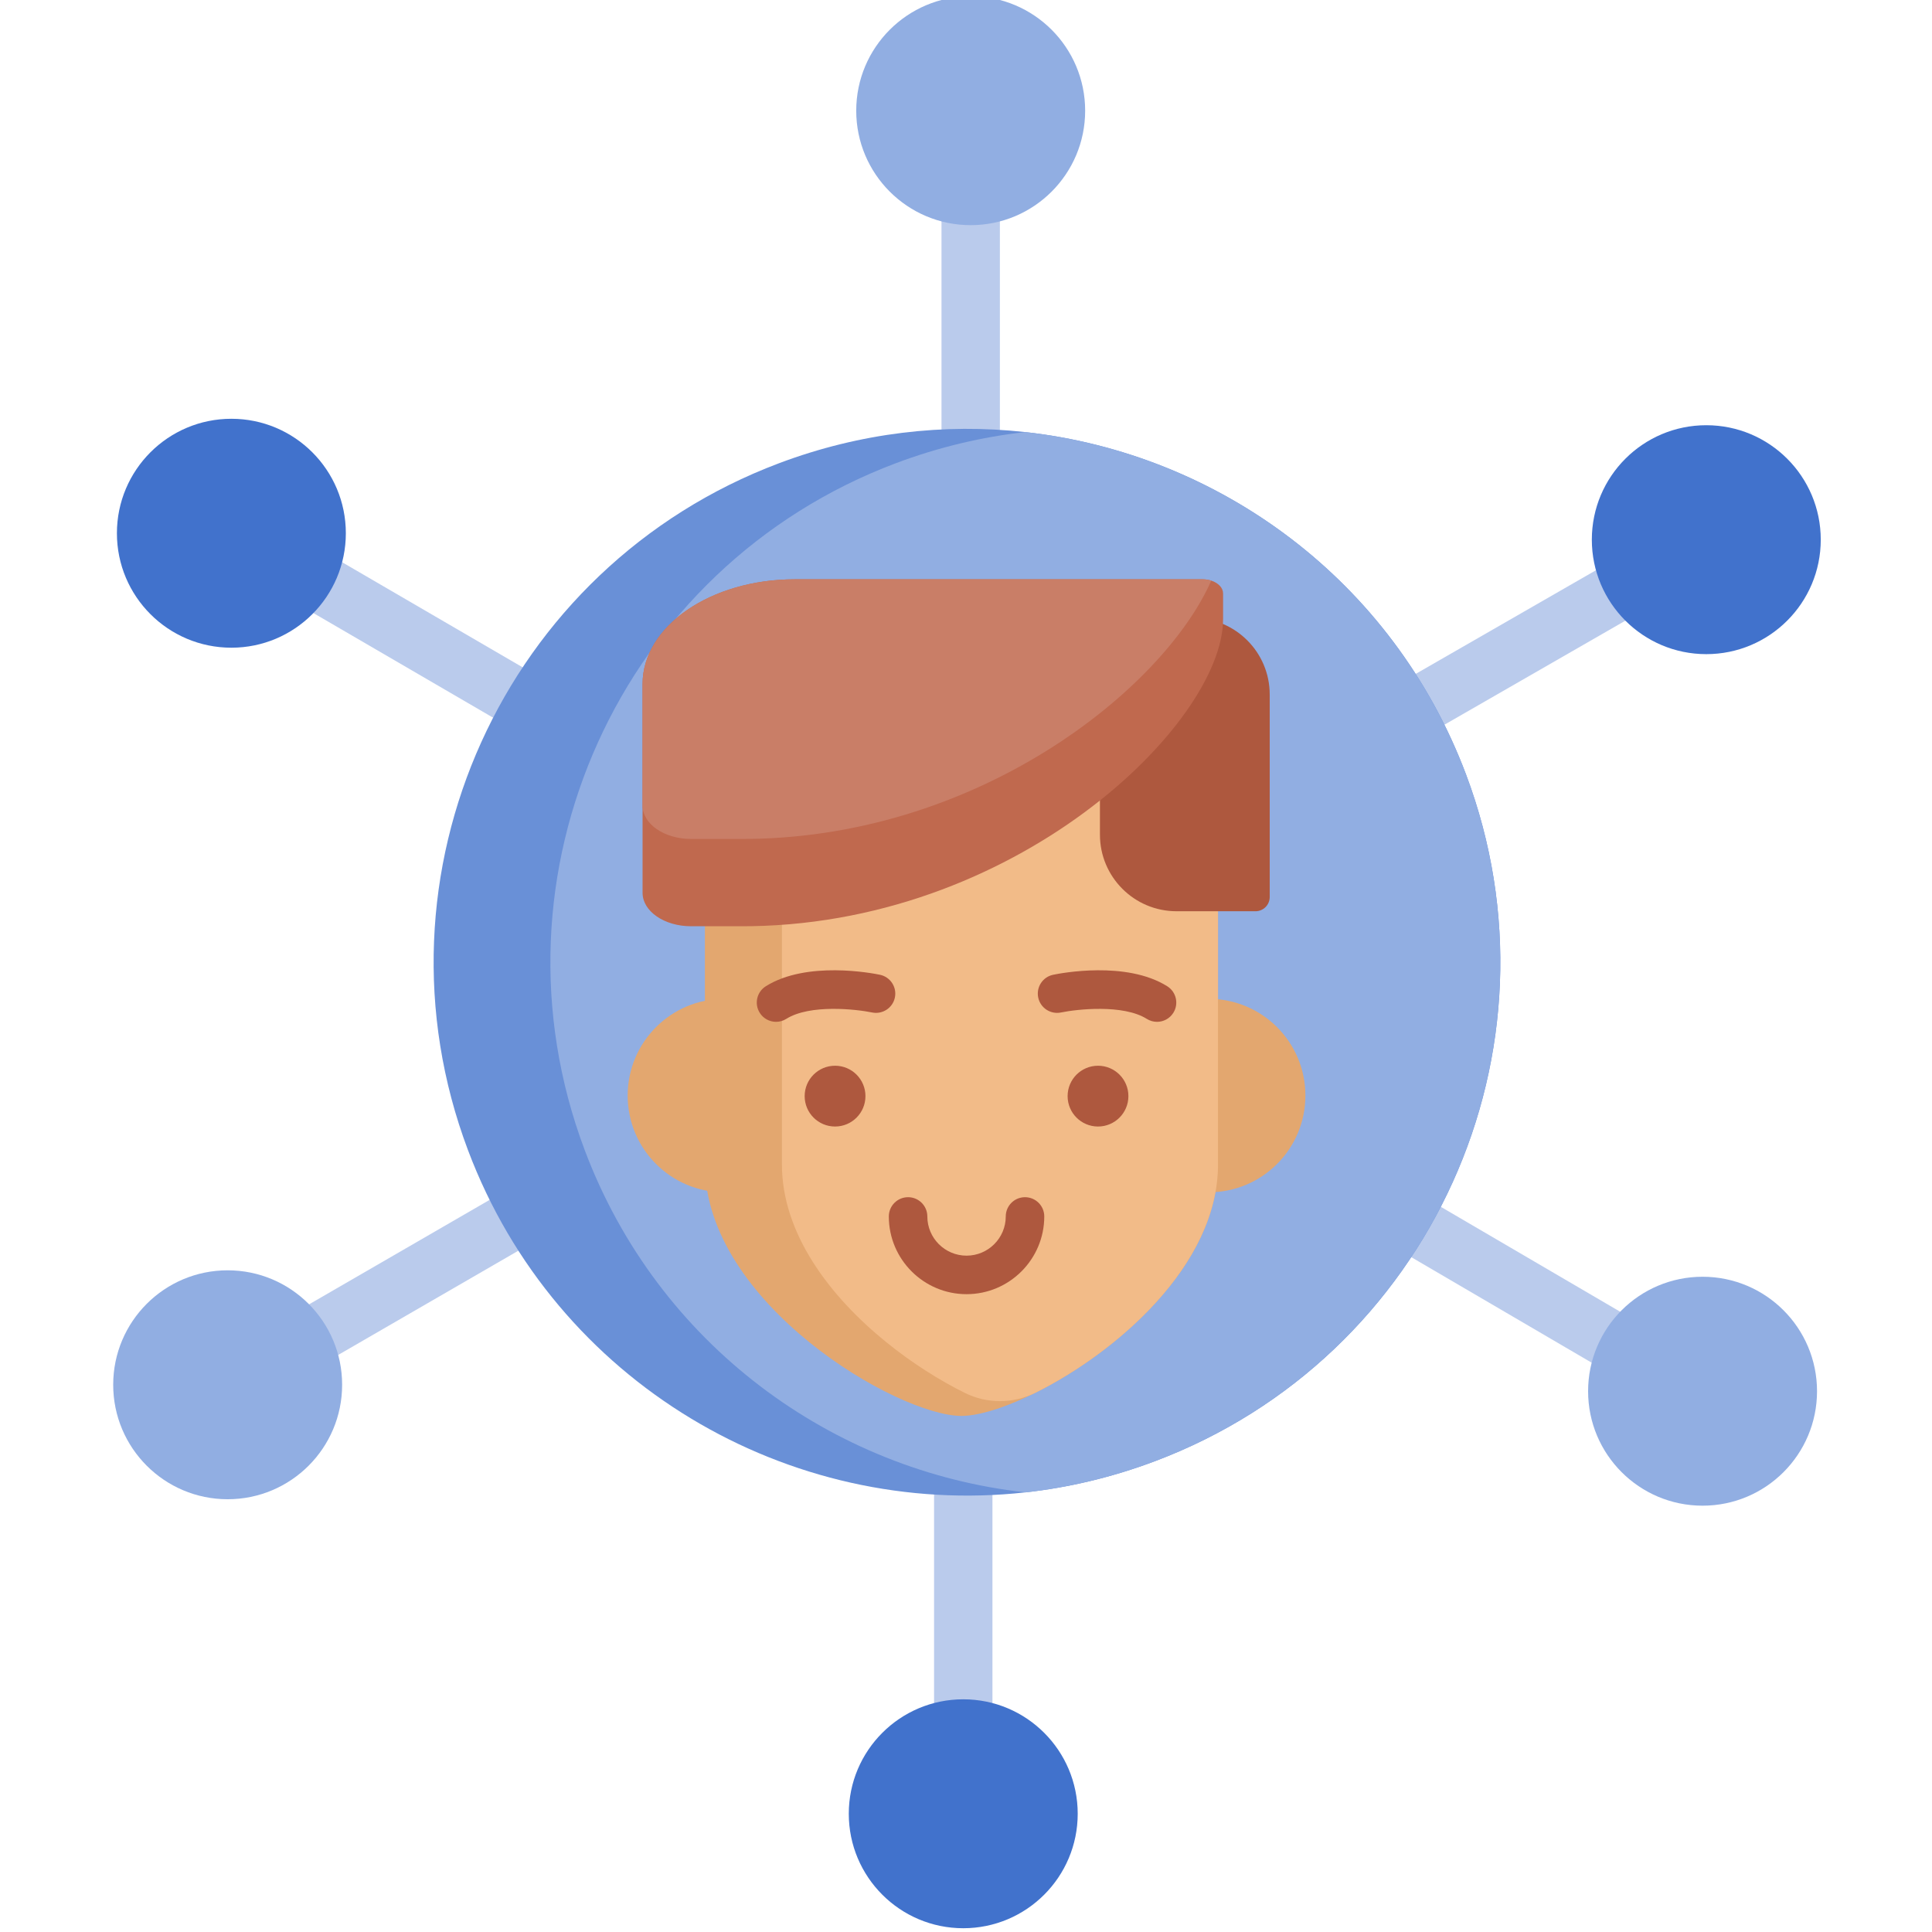 <svg height="511pt" viewBox="-29 1 511 511.999" width="511pt" xmlns="http://www.w3.org/2000/svg"><g fill="#bacbec"><path d="m227.746 36.129c-4.273 0-7.738 3.465-7.738 7.734v90.051c0 4.273 3.465 7.734 7.738 7.734 4.27 0 7.734-3.461 7.734-7.734v-90.051c0-4.27-3.465-7.734-7.734-7.734zm0 0"/><path d="m129.148 189.574-78.426-45.66c-3.699-2.137-8.43-.867-10.566 2.832-2.137 3.699-.867 8.434 2.832 10.566l78.422 45.66c1.219.703 2.551 1.035 3.863 1.035 2.672 0 5.273-1.387 6.707-3.867 2.133-3.703.867-8.434-2.832-10.566zm0 0"/><path d="m111.156 312.672-66.965 38.746c-3.699 2.137-4.969 6.867-2.832 10.57 1.434 2.48 4.031 3.867 6.707 3.867 1.312 0 2.641-.336 3.859-1.039l66.969-38.746c3.699-2.137 4.965-6.867 2.828-10.566-2.133-3.703-6.863-4.969-10.566-2.832zm0 0"/><path d="m225.773 368.5c-4.273 0-7.738 3.461-7.738 7.734v87.602c0 4.273 3.465 7.738 7.738 7.738 4.27 0 7.734-3.465 7.734-7.738v-87.602c0-4.273-3.465-7.734-7.734-7.734zm0 0"/><path d="m411.387 355.363-73.527-43.012c-3.703-2.137-8.43-.871-10.566 2.832-2.137 3.699-.871 8.43 2.832 10.566l73.527 43.012c1.219.703 2.547 1.039 3.859 1.039 2.676 0 5.273-1.391 6.707-3.871 2.137-3.699.871-8.43-2.832-10.566zm0 0"/><path d="m333.219 203.414c1.312 0 2.641-.332 3.859-1.035l78.953-45.398c3.699-2.137 4.965-6.867 2.828-10.566-2.137-3.699-6.867-4.969-10.566-2.832l-78.949 45.398c-3.703 2.137-4.969 6.867-2.832 10.566 1.434 2.48 4.031 3.867 6.707 3.867zm0 0"/></g><path d="m276.578 388.23c-11.316 4.262-22.836 6.984-34.316 8.262-62.684 6.953-124.488-28.961-147.734-90.672-27.52-73.039 9.383-154.543 82.41-182.055 21.547-8.117 43.84-10.633 65.262-8.262 51.172 5.664 97.398 39.207 116.793 90.676 27.516 73.039-9.387 154.543-82.414 182.051zm0 0" fill="#6990d7"/><path d="m276.578 388.23c-11.316 4.262-22.836 6.984-34.316 8.262-51.172-5.66-97.402-39.203-116.793-90.672-27.52-73.039 9.387-154.543 82.414-182.055 11.316-4.258 22.836-6.98 34.316-8.262 51.172 5.664 97.398 39.207 116.793 90.676 27.516 73.039-9.387 154.543-82.414 182.051zm0 0" fill="#91aee2"/><path d="m258.078 30.336c0 16.75-13.578 30.332-30.332 30.332s-30.336-13.582-30.336-30.332c0-16.754 13.582-30.336 30.336-30.336s30.332 13.582 30.332 30.336zm0 0" fill="#91aee2"/><path d="m62.152 142.312c0 16.754-13.578 30.336-30.332 30.336-16.754 0-30.336-13.582-30.336-30.336s13.582-30.332 30.336-30.332c16.754 0 30.332 13.578 30.332 30.332zm0 0" fill="#4172cc"/><path d="m61.168 367.977c0 16.754-13.582 30.336-30.336 30.336-16.75 0-30.332-13.582-30.332-30.336 0-16.75 13.582-30.332 30.332-30.332 16.754 0 30.336 13.582 30.336 30.332zm0 0" fill="#91aee2"/><path d="m256.105 481.664c0 16.754-13.582 30.336-30.332 30.336-16.754 0-30.336-13.582-30.336-30.336 0-16.754 13.582-30.332 30.336-30.332 16.75 0 30.332 13.578 30.332 30.332zm0 0" fill="#4172cc"/><path d="m452.031 369.688c0 16.754-13.582 30.332-30.332 30.332-16.754 0-30.336-13.578-30.336-30.332s13.582-30.336 30.336-30.336c16.75 0 30.332 13.582 30.332 30.336zm0 0" fill="#91aee2"/><path d="m453.02 144.023c0 16.75-13.582 30.332-30.336 30.332s-30.332-13.582-30.332-30.332c0-16.754 13.578-30.336 30.332-30.336s30.336 13.582 30.336 30.336zm0 0" fill="#4172cc"/><path d="m188.102 291.332c0 14.156-11.477 25.633-25.633 25.633s-25.629-11.477-25.629-25.633 11.473-25.633 25.629-25.633 25.633 11.477 25.633 25.633zm0 0" fill="#e3a76f"/><path d="m316.445 291.336c0 14.156-11.473 25.633-25.629 25.633s-25.633-11.477-25.633-25.633 11.477-25.633 25.633-25.633 25.629 11.477 25.629 25.633zm0 0" fill="#e3a76f"/><path d="m293.285 190.402v119.191c0 30.996-36.273 57.047-57.785 64.504-4.035 1.395-7.543 2.137-10.203 2.137-8.426 0-25.422-7.457-40.309-19.52-14.895-12.059-27.68-28.723-27.68-47.121v-119.191c0-12.152 9.852-21.996 21.996-21.996h91.98c12.152 0 22 9.844 22 21.996zm0 0" fill="#e3a76f"/><path d="m293.285 190.402v119.191c0 26.82-27.16 49.941-48.414 60.512-5.887 2.93-12.801 2.953-18.688.027-6.684-3.32-13.957-7.887-20.781-13.418-14.895-12.059-27.684-28.723-27.684-47.121v-119.191c0-12.152 9.855-21.996 22-21.996h71.566c12.148 0 22 9.848 22 21.996zm0 0" fill="#f2bb88"/><path d="m269.539 291.484c0 4.449-3.605 8.055-8.055 8.055s-8.055-3.605-8.055-8.055 3.605-8.055 8.055-8.055 8.055 3.605 8.055 8.055zm0 0" fill="#ae583e"/><path d="m277.121 271.797c-.926 0-1.867-.254-2.711-.785-6.27-3.941-18.543-2.559-22.742-1.695-2.762.566-5.461-1.207-6.031-3.961-.57-2.758 1.195-5.457 3.953-6.031 1.949-.41 19.391-3.781 30.25 3.047 2.387 1.5 3.105 4.652 1.605 7.035-.969 1.543-2.629 2.391-4.324 2.391zm0 0" fill="#ae583e"/><path d="m199.855 291.484c0 4.449-3.605 8.055-8.055 8.055s-8.055-3.605-8.055-8.055 3.605-8.055 8.055-8.055 8.055 3.605 8.055 8.055zm0 0" fill="#ae583e"/><path d="m176.164 271.797c-1.695 0-3.355-.848-4.324-2.391-1.5-2.383-.781-5.535 1.602-7.035 10.859-6.828 28.301-3.457 30.254-3.047 2.762.574 4.531 3.277 3.957 6.035-.574 2.758-3.281 4.527-6.035 3.957-4.207-.867-16.473-2.246-22.742 1.695-.844.531-1.781.785-2.711.785zm0 0" fill="#ae583e"/><path d="m226.641 343.969c-11.355 0-20.594-9.238-20.594-20.598 0-2.816 2.285-5.102 5.102-5.102 2.82 0 5.105 2.285 5.105 5.102 0 5.73 4.66 10.391 10.391 10.391 5.727 0 10.391-4.66 10.391-10.391 0-2.816 2.281-5.102 5.102-5.102 2.82 0 5.105 2.285 5.105 5.102-.004 11.359-9.242 20.598-20.602 20.598zm0 0" fill="#ae583e"/><path d="m303.223 242.488h-20.93c-11.211 0-20.297-9.09-20.297-20.297v-37.137c0-11.211 9.086-20.297 20.297-20.297h4.398c11.211 0 20.297 9.086 20.297 20.297v53.664c0 2.082-1.688 3.77-3.766 3.77zm0 0" fill="#ae583e"/><path d="m294.629 158.262v6.832c0 27.637-55.289 81.84-128.383 81.371h-12.613c-7.09 0-12.848-3.973-12.848-8.867v-55.312c0-15.328 18.059-27.762 40.324-27.762h108.113c.809 0 1.582.125 2.27.348 1.852.594 3.137 1.887 3.137 3.391zm0 0" fill="#c0694e"/><path d="m291.492 154.871c-12.652 28.805-62.359 68.859-125.246 68.461h-12.613c-7.09 0-12.848-3.977-12.848-8.867v-32.18c0-15.328 18.059-27.762 40.324-27.762h108.113c.809 0 1.586.125 2.27.348zm0 0" fill="#c97e67"/></svg>